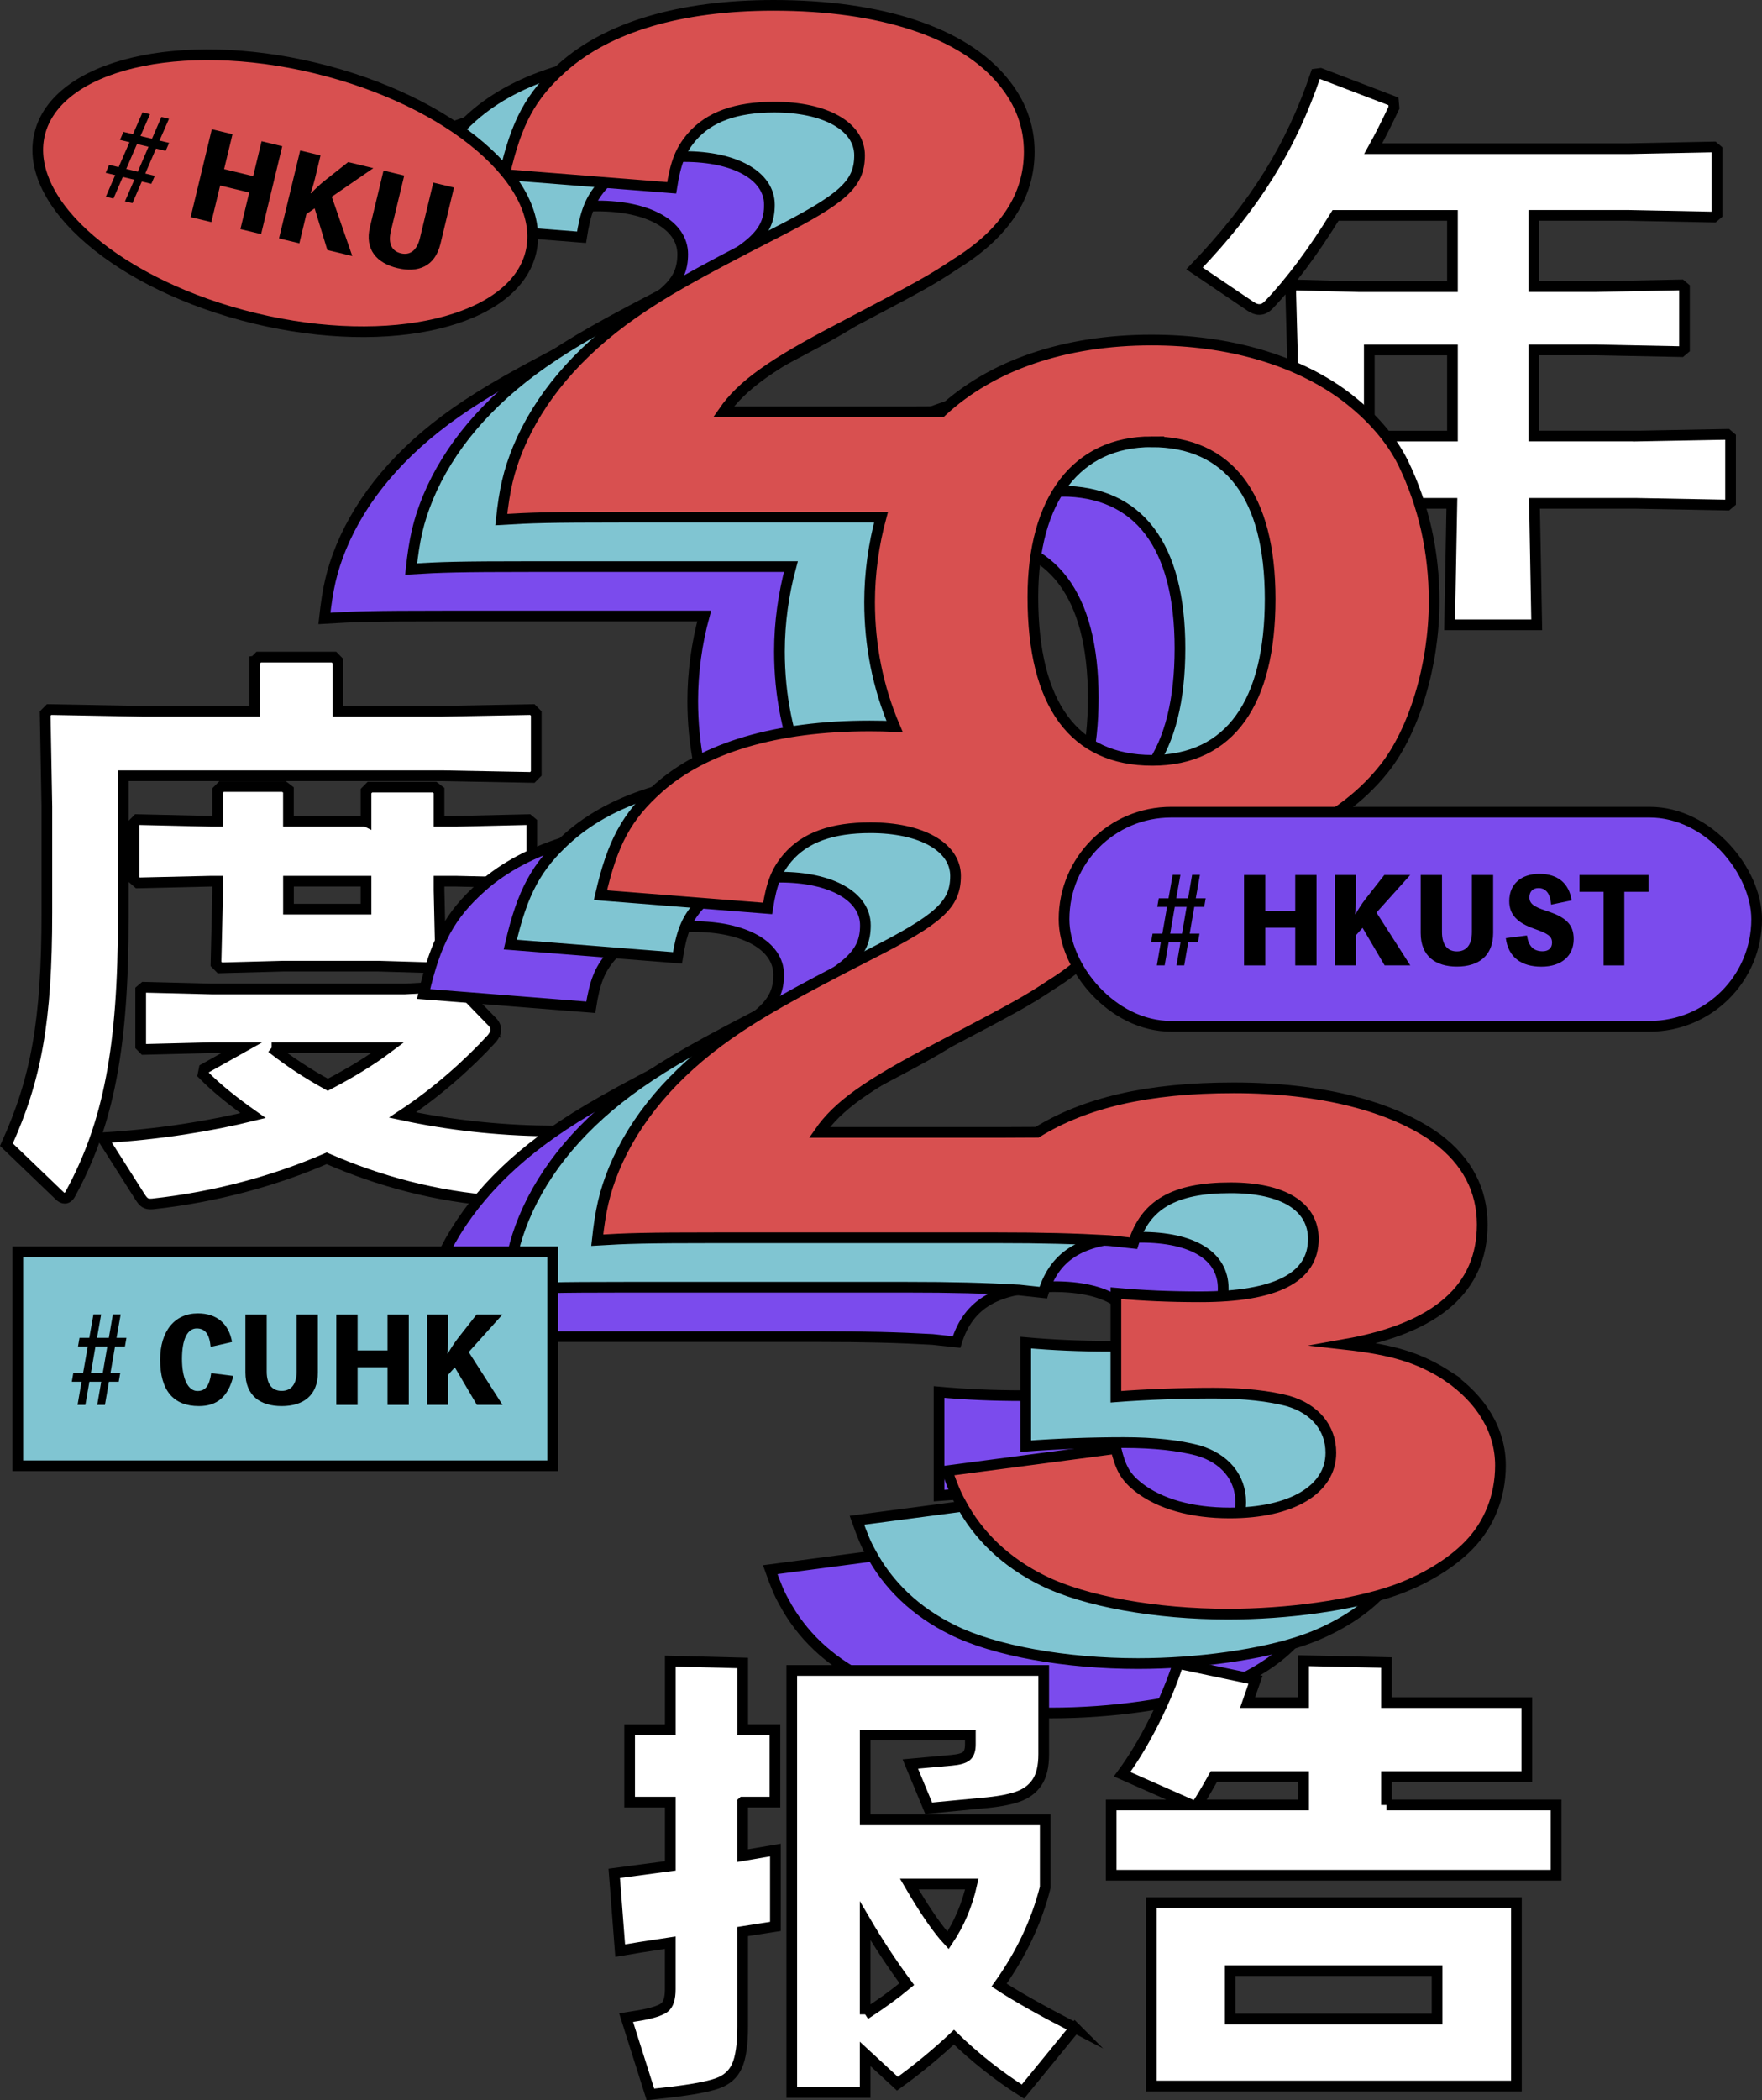 <?xml version="1.0" encoding="UTF-8"?><svg id="_层_2" xmlns="http://www.w3.org/2000/svg" viewBox="0 0 824.21 982.23"><rect x="0" y="0" width="824.21" height="982.23" fill="#333333" stroke="none"/><defs><style>.cls-1{fill:#fff;}.cls-1,.cls-2,.cls-3,.cls-4{stroke:#000;stroke-miterlimit:10;stroke-width:5px;}.cls-2{fill:#80c5d2;}.cls-3{fill:#d85050;}.cls-4{fill:#7b4bed;}</style></defs><g id="_层_1-2"><g><path class="cls-1" d="M119.17,309.18l1.84-1.87h35.22l1.84,1.87v23.47h48.62l42.31-.8,1.84,1.87v28l-1.84,1.87-42.31-.8H57.67v66.4c0,60.54-6.83,96.27-24.7,129.07-.79,1.6-1.84,2.13-2.63,2.13s-1.58-.27-2.63-1.33l-24.71-23.73c13.93-30.67,18.92-57.87,18.92-108.54v-49.6l-.79-43.47,1.84-1.87,43.63,.8h52.56v-23.47Zm111.17,168.81c1.05,1.07,1.58,2.4,1.58,3.73,0,1.07-.53,2.4-1.84,4-10.78,11.73-25.23,24.8-41.79,35.74,21.03,4.53,44.42,7.2,67.54,7.47l-17.35,29.6c-1.58,2.4-2.89,3.47-5.78,3.2-28.91-2.13-55.46-9.33-79.9-20-23.92,10.4-51.78,18.13-81.47,21.33-3.15,.27-4.21-.8-5.78-3.2l-17.61-27.73c26.81-1.6,50.99-5.6,70.43-10.4-8.67-6.13-16.82-12.53-23.39-19.2l.53-2.67,17.61-9.87h-13.93l-31.8,.8-1.58-1.6v-26.13l1.58-1.33,31.8,.8h90.15l24.71-1.33,16.29,16.8Zm-59.13-93.87v-14.13l1.84-1.87h30.22l2.1,1.6v14.4h7.62l34.17-.8,1.58,1.33v26.93l-1.58,1.33-34.17-.8h-7.62v4.27l.79,34.4-2.37,1.87-26.81-.8h-44.42l-29.7,.8-1.84-1.87,.79-33.07v-5.6h-2.89l-34.43,.8-1.84-1.6v-26.4l1.58-1.6,34.69,.8h2.89v-14.4l1.84-1.87h29.17l2.1,1.6v14.67h36.27Zm-44.15,105.87c8.41,6.67,17.08,12.27,26.28,17.33,10.25-5.33,19.97-11.2,28.12-17.33h-54.4Zm7.88-64.8h36.27v-13.07h-36.27v13.07Z"/><path class="cls-1" d="M765.35,203.95l42.58-.8,1.58,1.33v30.4l-1.58,1.33-42.58-.8h-47.57l1.05,56.8h-40.74l1.05-56.8h-77.53l-42.31,.8-1.84-1.6v-29.87l1.58-1.6,42.58,.8h2.89v-40l-.79-28.8,1.58-1.87,30.22,.8h43.89v-33.33h-54.67c-10.51,17.07-21.29,31.47-31.28,41.87-1.58,1.6-2.89,2.13-4.47,2.13-1.31,0-2.63-.53-4.21-1.6l-26.02-17.6c28.38-29.6,45.21-56.8,56.77-90.94l2.1-.27,34.17,13.07,.26,2.93c-3.15,6.67-6.31,13.07-9.72,19.2h119.32l39.95-.8,1.58,1.33v30.13l-1.58,1.33-39.95-.8h-44.15v33.33h28.91l39.95-.8,1.58,1.33v28.54l-1.58,1.33-39.95-.8h-28.91v40.27h47.83Zm-85.94-40.27h-38.9v40.27h38.9v-40.27Z"/></g><g id="_色"><path class="cls-4" d="M594.58,689.87c-13.04-8.45-25.33-12.39-48.05-14.93,42.83-7.6,64.06-26.19,64.06-56.04,0-16.05-7.08-29.57-20.86-39.99-21.23-15.49-54.75-23.94-95.35-23.94s-69.7,7.05-92,20.77c-4.65,.04-9.65,.07-15.05,.07h-86.78c8.57-12.39,22.35-22.25,54.75-39.14,37.99-20,41.71-21.97,54.01-30.13,23.09-14.36,34.27-31.82,34.27-52.38,0-1.64-.08-3.25-.23-4.85,4.1,.24,8.27,.37,12.53,.37,47.3,0,86.41-15.77,108.76-43.93,14.15-17.74,23.46-48.72,23.46-78.29,0-23.09-4.84-44.78-14.52-64.77-5.59-11.26-14.9-21.97-27.19-31.26-22.72-16.9-54.38-26.19-90.5-26.19-40.54,0-74.95,11.78-98.22,33.5-4.7,.05-9.75,.07-15.22,.07h-86.78c8.57-12.39,22.35-22.25,54.75-39.14,37.99-19.99,41.71-21.97,54.01-30.13,23.09-14.36,34.27-31.82,34.27-52.38,0-12.11-4.1-23.09-12.29-32.95-18.62-22.81-56.98-35.48-107.27-35.48-43.58,0-77.47,10.14-98.7,29.01-14.9,13.24-21.6,25.63-27.19,50.13l78.21,6.2c1.86-11.83,4.1-17.46,9.31-23.66,8.19-9.57,20.86-14.08,38.73-14.08,23.84,0,39.85,9.01,39.85,22.53s-7.82,20.28-39.85,36.61c-37.99,19.43-52.14,27.6-66.3,37.45-26.07,18.3-43.95,39.71-53.63,63.08-4.47,10.98-6.33,19.43-7.82,33.23,13.78-.84,22.35-1.13,55.87-1.13h121.77c-3.42,12.57-5.35,26.23-5.35,39.66,0,20.45,3.91,39.99,11.69,58.23-3.83-.16-7.72-.25-11.7-.25-43.58,0-77.47,10.14-98.7,29.01-14.9,13.24-21.6,25.63-27.19,50.13l78.21,6.2c1.86-11.83,4.1-17.46,9.31-23.66,8.19-9.57,20.86-14.08,38.73-14.08,23.84,0,39.85,9.01,39.85,22.53s-7.82,20.28-39.85,36.61c-37.99,19.43-52.14,27.6-66.3,37.45-26.07,18.31-43.95,39.71-53.63,63.08-4.47,10.98-6.33,19.43-7.82,33.23,13.78-.84,22.35-1.13,55.87-1.13h130.73c21.89,0,36.38,.39,52.98,1.32l11.23,1.22c5.59-18.02,18.99-25.91,45.44-25.91,24.58,0,38.73,8.73,38.73,23.94,0,18.02-17.51,27.03-52.89,27.03-14.53,0-26.82-.56-39.48-1.69v48.44c14.53-1.13,31.29-1.69,45.81-1.69s26.07,1.41,34.64,3.66c12.66,3.66,20.11,12.67,20.11,24.22,0,17.18-18.25,28.16-47.3,28.16-17.88,0-32.78-4.22-42.83-12.11-5.96-4.79-8.19-8.73-10.43-18.02l-78.96,10.42c2.61,7.32,4.1,10.98,6.33,14.93,8.19,15.49,21.23,27.88,38.36,36.33,19.74,9.86,53.26,15.77,86.78,15.77,27.93,0,58.1-4.22,77.47-10.98,13.78-4.79,26.82-12.67,35.01-21.12,9.68-9.86,14.9-23.09,14.9-37.45,0-16.33-8.94-30.98-24.58-41.68ZM455.89,252.83c36.13,0,55.5,25.35,55.5,73.5s-18.62,75.47-55.12,75.47-55.87-25.91-55.87-76.32c0-45.9,20.48-72.66,55.5-72.66Z"/><path class="cls-2" d="M635.14,666.76c-13.04-8.45-25.33-12.39-48.05-14.93,42.83-7.6,64.06-26.19,64.06-56.04,0-16.05-7.08-29.57-20.86-39.99-21.23-15.49-54.75-23.94-95.35-23.94s-69.7,7.05-92,20.77c-4.65,.04-9.65,.07-15.05,.07h-86.78c8.57-12.39,22.35-22.25,54.75-39.14,37.99-20,41.71-21.97,54.01-30.13,23.09-14.36,34.27-31.82,34.27-52.38,0-1.64-.08-3.25-.23-4.85,4.1,.24,8.27,.37,12.53,.37,47.3,0,86.41-15.77,108.76-43.93,14.15-17.74,23.46-48.72,23.46-78.29,0-23.09-4.84-44.78-14.52-64.77-5.59-11.26-14.9-21.97-27.19-31.26-22.72-16.9-54.38-26.19-90.5-26.19-40.54,0-74.95,11.78-98.22,33.5-4.7,.05-9.75,.07-15.22,.07h-86.78c8.57-12.39,22.35-22.25,54.75-39.14,37.99-19.99,41.71-21.97,54.01-30.13,23.09-14.36,34.27-31.82,34.27-52.38,0-12.11-4.1-23.09-12.29-32.95-18.62-22.81-56.98-35.48-107.27-35.48-43.58,0-77.47,10.14-98.7,29.01-14.9,13.24-21.6,25.63-27.19,50.13l78.21,6.2c1.86-11.83,4.1-17.46,9.31-23.66,8.19-9.57,20.86-14.08,38.73-14.08,23.84,0,39.85,9.01,39.85,22.53s-7.82,20.28-39.85,36.61c-37.99,19.43-52.14,27.6-66.3,37.45-26.07,18.3-43.95,39.71-53.63,63.08-4.47,10.98-6.33,19.43-7.82,33.23,13.78-.84,22.35-1.13,55.87-1.13h121.77c-3.42,12.57-5.35,26.23-5.35,39.66,0,20.45,3.91,39.99,11.69,58.23-3.83-.16-7.72-.25-11.7-.25-43.58,0-77.47,10.14-98.7,29.01-14.9,13.24-21.6,25.63-27.19,50.13l78.21,6.2c1.86-11.83,4.1-17.46,9.31-23.66,8.19-9.57,20.86-14.08,38.73-14.08,23.84,0,39.85,9.01,39.85,22.53s-7.82,20.28-39.85,36.61c-37.99,19.43-52.14,27.6-66.3,37.45-26.07,18.31-43.95,39.71-53.63,63.08-4.47,10.98-6.33,19.43-7.82,33.23,13.78-.84,22.35-1.13,55.87-1.13h130.73c21.89,0,36.38,.39,52.98,1.32l11.23,1.22c5.59-18.02,18.99-25.91,45.44-25.91,24.58,0,38.73,8.73,38.73,23.94,0,18.02-17.51,27.03-52.89,27.03-14.53,0-26.82-.56-39.48-1.69v48.44c14.53-1.13,31.29-1.69,45.81-1.69s26.07,1.41,34.64,3.66c12.66,3.66,20.11,12.67,20.11,24.22,0,17.18-18.25,28.16-47.3,28.16-17.88,0-32.78-4.22-42.83-12.11-5.96-4.79-8.19-8.73-10.43-18.02l-78.96,10.42c2.61,7.32,4.1,10.98,6.33,14.93,8.19,15.49,21.23,27.88,38.36,36.33,19.74,9.86,53.26,15.77,86.78,15.77,27.93,0,58.1-4.22,77.47-10.98,13.78-4.79,26.82-12.67,35.01-21.12,9.68-9.86,14.9-23.09,14.9-37.45,0-16.33-8.94-30.98-24.58-41.68ZM496.45,229.72c36.13,0,55.5,25.35,55.5,73.5s-18.62,75.47-55.12,75.47-55.87-25.91-55.87-76.32c0-45.9,20.48-72.66,55.5-72.66Z"/><path class="cls-3" d="M677.33,643.66c-13.04-8.45-25.33-12.39-48.05-14.93,42.83-7.6,64.06-26.19,64.06-56.04,0-16.05-7.08-29.57-20.86-39.99-21.23-15.49-54.75-23.94-95.35-23.94s-69.7,7.05-92,20.77c-4.65,.04-9.65,.07-15.05,.07h-86.78c8.57-12.39,22.35-22.25,54.75-39.14,37.99-20,41.71-21.97,54.01-30.13,23.09-14.36,34.27-31.82,34.27-52.38,0-1.64-.08-3.25-.23-4.85,4.1,.24,8.27,.37,12.53,.37,47.3,0,86.41-15.77,108.76-43.93,14.15-17.74,23.46-48.72,23.46-78.29,0-23.09-4.84-44.78-14.52-64.77-5.59-11.26-14.9-21.97-27.19-31.26-22.72-16.9-54.38-26.19-90.5-26.19-40.54,0-74.95,11.78-98.22,33.5-4.7,.05-9.75,.07-15.22,.07h-86.78c8.57-12.39,22.35-22.25,54.75-39.14,37.99-19.99,41.71-21.97,54.01-30.13,23.09-14.36,34.27-31.82,34.27-52.38,0-12.11-4.1-23.09-12.29-32.95C450.52,15.17,412.15,2.5,361.87,2.5c-43.58,0-77.47,10.14-98.7,29.01-14.9,13.24-21.6,25.63-27.19,50.13l78.21,6.2c1.86-11.83,4.1-17.46,9.31-23.66,8.19-9.57,20.86-14.08,38.73-14.08,23.84,0,39.85,9.01,39.85,22.53s-7.82,20.28-39.85,36.61c-37.99,19.43-52.14,27.6-66.3,37.45-26.07,18.3-43.95,39.71-53.63,63.08-4.47,10.98-6.33,19.43-7.82,33.23,13.78-.84,22.35-1.13,55.87-1.13h121.77c-3.42,12.57-5.35,26.23-5.35,39.66,0,20.45,3.91,39.99,11.69,58.23-3.83-.16-7.72-.25-11.7-.25-43.58,0-77.47,10.14-98.7,29.01-14.9,13.24-21.6,25.63-27.19,50.13l78.21,6.2c1.86-11.83,4.1-17.46,9.31-23.66,8.19-9.57,20.86-14.08,38.73-14.08,23.84,0,39.85,9.01,39.85,22.53s-7.82,20.28-39.85,36.61c-37.99,19.43-52.14,27.6-66.3,37.45-26.07,18.31-43.95,39.71-53.63,63.08-4.47,10.98-6.33,19.43-7.82,33.23,13.78-.84,22.35-1.13,55.87-1.13h130.73c21.89,0,36.38,.39,52.98,1.32l11.23,1.22c5.59-18.02,18.99-25.91,45.44-25.91,24.58,0,38.73,8.73,38.73,23.94,0,18.02-17.51,27.03-52.89,27.03-14.53,0-26.82-.56-39.48-1.69v48.44c14.53-1.13,31.29-1.69,45.81-1.69s26.07,1.41,34.64,3.66c12.66,3.66,20.11,12.67,20.11,24.22,0,17.18-18.25,28.16-47.3,28.16-17.88,0-32.78-4.22-42.83-12.11-5.96-4.79-8.19-8.73-10.43-18.02l-78.96,10.42c2.61,7.32,4.1,10.98,6.33,14.93,8.19,15.49,21.23,27.88,38.36,36.33,19.74,9.86,53.26,15.77,86.78,15.77,27.93,0,58.1-4.22,77.47-10.98,13.78-4.79,26.82-12.67,35.01-21.12,9.68-9.86,14.9-23.09,14.9-37.45,0-16.33-8.94-30.98-24.58-41.68Zm-138.69-437.04c36.13,0,55.5,25.35,55.5,73.5s-18.62,75.47-55.12,75.47-55.87-25.91-55.87-76.32c0-45.9,20.48-72.66,55.5-72.66Z"/></g><g id="HKU"><ellipse class="cls-3" cx="133.42" cy="90.37" rx="60.22" ry="118.17" transform="translate(14.33 198.93) rotate(-76.46)"/><g><path d="M70.78,85.97l-4.45-1.07-4.37,10.1-3.5-.84,4.37-10.1-5.39-1.3-4.37,10.1-3.56-.86,4.37-10.1-4.45-1.07,1.62-3.74,4.45,1.07,5.08-11.66-4.45-1.07,1.62-3.74,4.45,1.07,4.45-10.19,3.51,.84-4.45,10.19,5.39,1.3,4.39-10.2,3.56,.86-4.45,10.19,4.5,1.08-1.62,3.74-4.5-1.08-5.02,11.67,4.45,1.07-1.62,3.74Zm-11.72-6.95l5.39,1.3,5.02-11.67-5.39-1.3-5.02,11.67Z"/><path d="M132.03,68.39l-9.89,41.1-9.68-2.33,4.12-17.12-13.6-3.28-4.12,17.12-9.68-2.33,9.9-41.1,9.68,2.33-3.93,16.33,13.6,3.28,3.93-16.33,9.68,2.33Z"/><path d="M147.27,83.76c-.56,2.32-1.21,4.33-1.98,6.6l.21,.05c1.85-1.95,3.94-3.96,6.01-5.63l11.35-8.97,11.77,2.83-19.44,13.38,9.6,27.73-11.67-2.81-5.94-19.49-3.85,2.64-3.3,13.7-9.52-2.29,9.9-41.1,9.52,2.29-2.66,11.07Z"/><path d="M212.36,87.72l-6.34,26.35c-2.55,10.59-10.48,13.64-20.16,11.31-9.63-2.32-15.35-8.66-12.8-19.25l6.34-26.35,9.68,2.33-6.24,25.93c-1.5,6.22,.71,9.48,4.68,10.44s7.42-.95,8.92-7.16l6.24-25.92,9.68,2.33Z"/></g></g><g id="CUHK"><rect class="cls-2" x="8.31" y="585.4" width="250.22" height="100.12"/><g><path d="M55.53,646.22h-4.57l-1.88,10.84h-3.61l1.88-10.84h-5.54l-1.88,10.84h-3.66l1.88-10.84h-4.57l.7-4.01h4.57l2.21-12.52h-4.57l.7-4.01h4.57l1.94-10.95h3.61l-1.94,10.95h5.54l1.88-10.95h3.66l-1.94,10.95h4.63l-.7,4.01h-4.63l-2.15,12.52h4.57l-.7,4.01Zm-13.02-4.01h5.54l2.15-12.52h-5.54l-2.15,12.52Z"/><path d="M109.14,643.51c-2.31,9.59-7.48,14.09-16.09,14.09-11.95,0-18.14-7.32-18.14-21.68,0-13.39,6.78-21.68,17.65-21.68,8.77,0,14.48,4.77,15.98,13.39l-10.01,2.28c-.54-5.96-2.58-8.62-6.51-8.62-4.36,0-6.89,5.09-6.89,14.25s2.8,15.01,7.21,15.01c3.77,0,5.6-2.38,6.46-8.35l10.33,1.3Z"/><path d="M148.7,614.78v27.1c0,10.89-7,15.72-16.95,15.72s-16.95-4.82-16.95-15.72v-27.1h9.96v26.67c0,6.4,2.91,9.05,7,9.05s7-2.66,7-9.05v-26.67h9.96Z"/><path d="M191.22,614.78v42.28h-9.96v-17.61h-13.99v17.61h-9.96v-42.28h9.96v16.8h13.99v-16.8h9.96Z"/><path d="M209.63,626.16c0,2.38-.16,4.5-.38,6.88h.22c1.35-2.33,2.91-4.77,4.52-6.88l8.93-11.38h12.11l-15.77,17.56,15.82,24.71h-12l-10.33-17.56-3.12,3.47v14.09h-9.79v-42.28h9.79v11.38Z"/></g></g><g id="HKUST"><rect class="cls-4" x="497.73" y="379.85" width="323.98" height="100.12" rx="50.06" ry="50.06"/><g><path d="M560.39,440.66h-4.57l-1.88,10.84h-3.61l1.88-10.84h-5.54l-1.88,10.84h-3.66l1.88-10.84h-4.58l.7-4.01h4.57l2.21-12.52h-4.58l.7-4.01h4.57l1.94-10.95h3.61l-1.94,10.95h5.54l1.88-10.95h3.66l-1.94,10.95h4.63l-.7,4.01h-4.63l-2.15,12.52h4.58l-.7,4.01Zm-13.02-4.01h5.54l2.15-12.52h-5.54l-2.15,12.52Z"/><path d="M615.83,409.23v42.28h-9.96v-17.61h-13.99v17.61h-9.96v-42.28h9.96v16.8h13.99v-16.8h9.96Z"/><path d="M634.24,420.61c0,2.38-.16,4.5-.38,6.88h.22c1.34-2.33,2.91-4.77,4.52-6.88l8.93-11.38h12.11l-15.77,17.56,15.82,24.71h-12l-10.33-17.56-3.12,3.47v14.09h-9.79v-42.28h9.79v11.38Z"/><path d="M698.45,409.23v27.1c0,10.89-7,15.72-16.95,15.72s-16.95-4.82-16.95-15.72v-27.1h9.96v26.67c0,6.4,2.91,9.05,7,9.05s7-2.66,7-9.05v-26.67h9.96Z"/><path d="M714.27,437.52c.7,4.77,2.85,7.37,7.32,7.37,2.53,0,4.41-1.3,4.41-4.01,0-3.04-1.83-4.23-8.45-6.56-7.64-2.71-11.57-6.45-11.57-12.9,0-7.97,5.6-12.74,14.1-12.74s13.88,4.34,15.07,12.41l-9.58,2c-.38-5.09-2.37-7.75-5.92-7.75-2.74,0-4.25,1.73-4.25,4.34,0,2.87,1.99,4.39,8.02,6.34,8.93,2.87,12.7,6.23,12.7,13.17,0,7.86-5.65,12.9-15.12,12.9s-15.5-4.5-16.63-13.33l9.9-1.25Z"/><path d="M771.11,417.09h-11.3v34.42h-9.69v-34.42h-11.3v-7.86h32.29v7.86Z"/></g></g><g><path class="cls-1" d="M347.4,842.83v25.03l15.31-2.61v35.7l-15.31,2.39v44.4c0,8.41-.89,14.58-2.67,18.5-1.78,3.92-4.87,6.64-9.28,8.16s-11.56,2.86-21.46,4.03l-9.74,1.09-11.37-35.91,6.73-1.09c5.57-1.01,9.28-2.21,11.14-3.59,1.86-1.38,2.78-4.24,2.78-8.6v-21.77c-10.67,1.6-18.48,2.83-23.43,3.7l-2.78-36.13,26.22-3.48v-29.82h-19.02v-33.95h19.02v-32l33.87,.87v31.12h15.08v33.95h-15.08Zm155.44,105.56l-24.36,29.82c-11.45-7.26-22.2-15.75-32.25-25.47-8.35,7.83-17.17,15.09-26.45,21.77l-15.08-13.93v18.07h-34.34v-197.41h117.86v39.18c0,5.66-1.04,10.05-3.13,13.17-2.09,3.12-5.14,5.37-9.16,6.75-4.02,1.38-9.51,2.36-16.47,2.94l-25.06,2.39-8.58-20.68,19.26-1.74c3.4-.29,5.72-.94,6.96-1.96,1.24-1.01,1.86-2.83,1.86-5.44v-4.35h-49.19v39.61h84.22v31.56c-4.02,15.96-11.22,31.2-21.58,45.71,7.42,4.93,19.26,11.61,35.5,20.02Zm-98.14-6.31c7.43-4.79,13.92-9.5,19.49-14.15-6.96-9.43-13.46-19.3-19.49-29.6v43.75Zm49.88-60.94h-29.23c7.11,12.19,13.14,20.97,18.1,26.34,5.26-7.84,8.97-16.61,11.14-26.34Z"/><path class="cls-1" d="M648.54,844.14h79.35v32.87h-208.11v-32.87h37.58l-32.48-14.37c5.26-7.11,10.28-15.45,15.08-25.03,4.79-9.58,8.5-18.5,11.14-26.77l36.19,7.62-3.71,10.67h26.22v-19.59l38.74,.87v18.72h65.66v34.61h-65.66v13.28Zm60.79,131.46h-170.75v-85.76h170.75v85.76Zm-141.52-144.74c-3.4,6.09-6.03,10.52-7.89,13.28h49.88v-13.28h-41.99Zm104.4,90.76h-96.75v22.64h96.75v-22.64Z"/></g></g></svg>